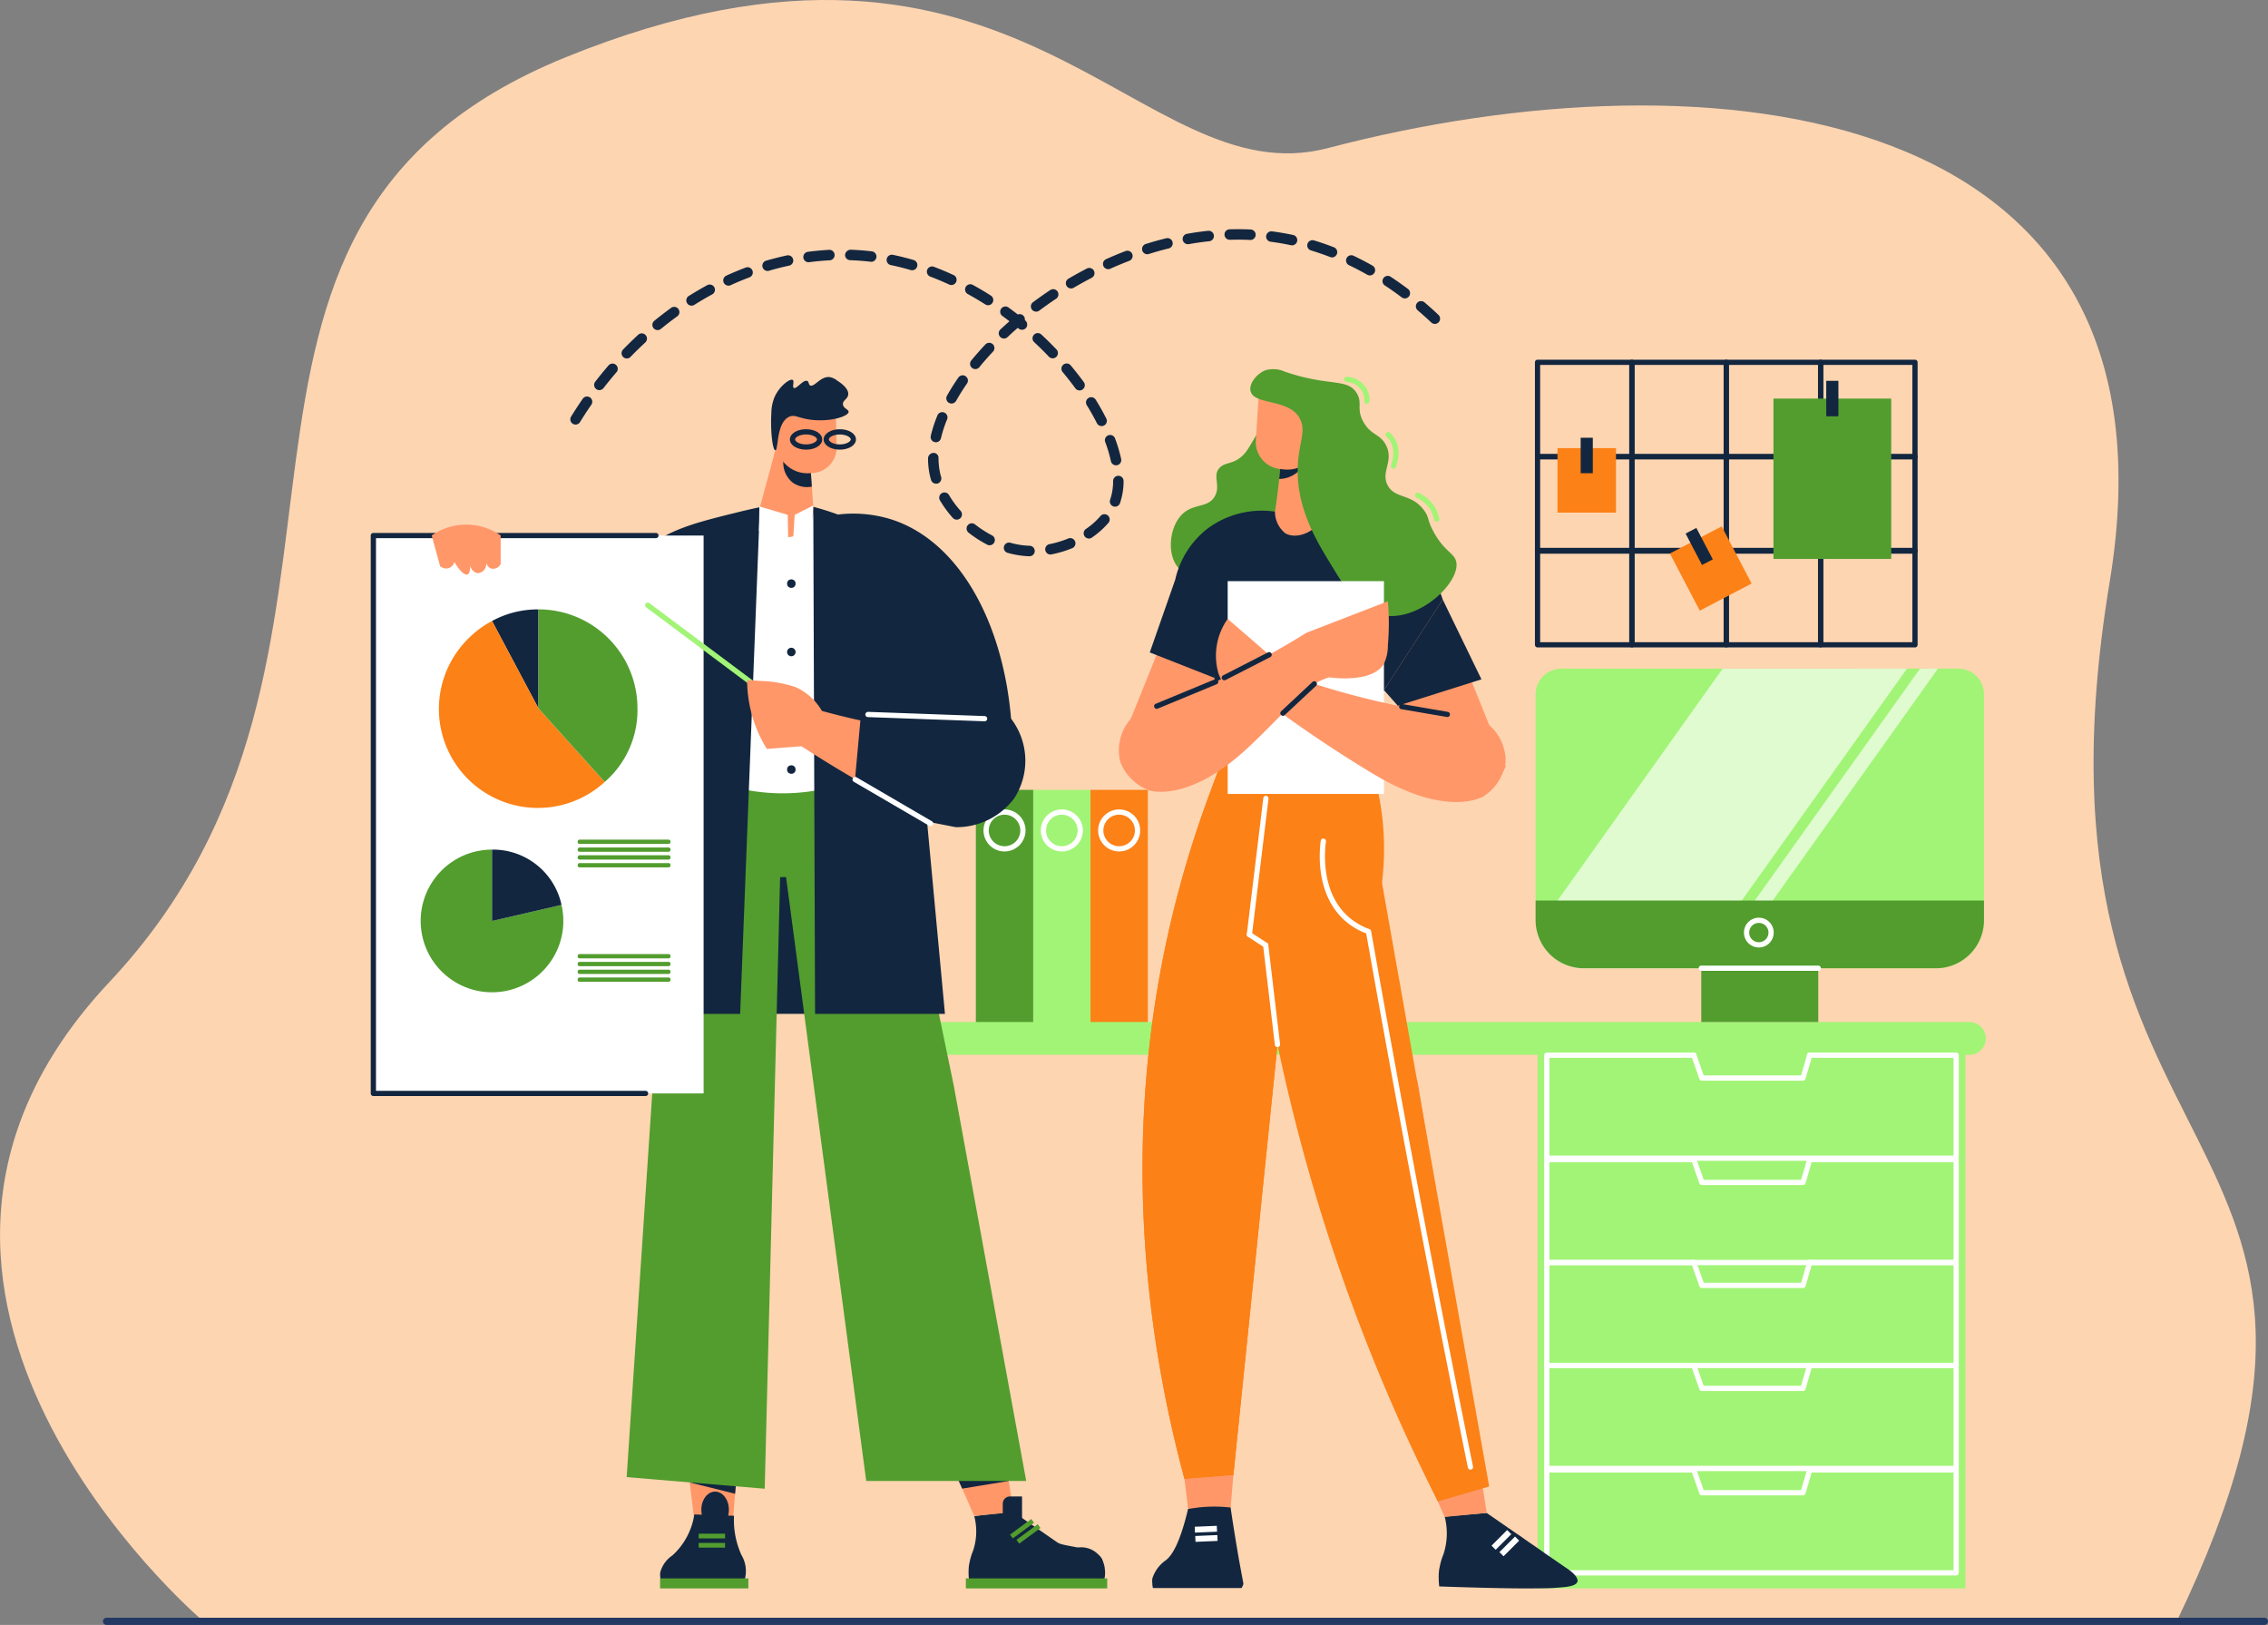 <svg xmlns="http://www.w3.org/2000/svg" width="227.636" height="163.072" viewBox="0 0 227.636 163.072"><rect x="0" y="0" width="227.636" height="163.072" fill="#808080" stroke="none"/><g transform="translate(-380.682 -6399)"><g transform="translate(7090.318 12211.083)"><path d="M295.2,301.082s-38.447-32.828-9.22-63.942c31.117-33.126,3.549-75.653,45.789-92.812,45.667-18.551,57.417,14.122,76.536,9.105,38.132-10.007,86.5-5.079,78.452,43.527-10.1,61.015,31.345,53.232,6.728,104.325Z" transform="translate(-6984.646 -5950.657)" fill="#fed5b1"/><path d="M.359,0H216.944a.359.359,0,0,1,.359.359v0a.359.359,0,0,1-.359.359H.359A.359.359,0,0,1,0,.359v0A.359.359,0,0,1,.359,0Z" transform="translate(-6699.303 -5649.73)" fill="#233862"/></g><g transform="translate(-155.764 6204.949)"><g transform="translate(573.657 230.148)"><g transform="translate(60.735 43.17)"><g transform="translate(5.753)"><rect width="5.753" height="23.535" fill="#a2f476"/><g transform="translate(0.769 1.966)"><path d="M607.757,248.969a2.109,2.109,0,1,1,2.107-2.109A2.11,2.11,0,0,1,607.757,248.969Zm0-3.692a1.583,1.583,0,1,0,1.581,1.583A1.585,1.585,0,0,0,607.757,245.278Z" transform="translate(-605.648 -244.752)" fill="#fff"/></g></g><g transform="translate(11.506)"><rect width="5.753" height="23.535" fill="#fc8116"/><g transform="translate(0.768 1.966)"><path d="M610.493,248.969a2.109,2.109,0,1,1,2.107-2.109A2.111,2.111,0,0,1,610.493,248.969Zm0-3.692a1.583,1.583,0,1,0,1.581,1.583A1.585,1.585,0,0,0,610.493,245.278Z" transform="translate(-608.384 -244.752)" fill="#fff"/></g></g><rect width="5.753" height="23.535" fill="#529d2e"/><g transform="translate(0.768 1.966)"><path d="M605.02,248.969a2.109,2.109,0,1,1,2.109-2.109A2.111,2.111,0,0,1,605.02,248.969Zm0-3.692a1.583,1.583,0,1,0,1.583,1.583A1.585,1.585,0,0,0,605.02,245.278Z" transform="translate(-602.911 -244.752)" fill="#fff"/></g></g><path d="M705.331,258.187H601.414a1.644,1.644,0,0,1,0-3.288H705.331a1.644,1.644,0,1,1,0,3.288Z" transform="translate(-544.87 -188.43)" fill="#a2f476"/><g transform="translate(117.11 68.235)"><rect width="42.947" height="55.074" fill="#a2f476"/><g transform="translate(0.666 1.298)"><g transform="translate(0 0.003)"><path d="M671.029,267.217H629.94a.264.264,0,0,1-.263-.263V256.621a.263.263,0,0,1,.263-.263h14.755a.263.263,0,0,1,0,.526H630.2v9.808h40.564v-9.808h-14.45a.263.263,0,1,1,0-.526h14.713a.262.262,0,0,1,.263.263v10.333A.263.263,0,0,1,671.029,267.217Z" transform="translate(-629.677 -256.358)" fill="#fff"/></g><g transform="translate(14.753)"><path d="M647.918,259.179H637.766a.263.263,0,0,1-.248-.175l-.809-2.3a.268.268,0,0,1,.162-.336.263.263,0,0,1,.336.164l.744,2.117h9.772c.208-.7.414-1.4.606-2.1a.266.266,0,0,1,.321-.185.263.263,0,0,1,.185.322c-.208.767-.437,1.537-.664,2.3A.264.264,0,0,1,647.918,259.179Z" transform="translate(-636.694 -256.357)" fill="#fff"/></g><g transform="translate(0 10.474)"><g transform="translate(0 0.001)"><path d="M671.029,272.2H629.94a.264.264,0,0,1-.263-.263V261.6a.264.264,0,0,1,.263-.263h14.755a.263.263,0,0,1,0,.526H630.2v9.808h40.564v-9.808h-14.45a.263.263,0,1,1,0-.526h14.713a.263.263,0,0,1,.263.263v10.333A.263.263,0,0,1,671.029,272.2Z" transform="translate(-629.677 -261.339)" fill="#fff"/></g><g transform="translate(14.753)"><path d="M647.918,264.163H637.766a.26.26,0,0,1-.248-.177l-.809-2.3a.264.264,0,0,1,.5-.172l.744,2.121h9.772c.208-.7.414-1.4.606-2.1a.262.262,0,1,1,.506.135c-.208.769-.437,1.537-.664,2.306A.263.263,0,0,1,647.918,264.163Z" transform="translate(-636.694 -261.339)" fill="#fff"/></g></g><g transform="translate(0 20.807)"><g transform="translate(0 0.001)"><path d="M671.029,277.115H629.94a.264.264,0,0,1-.263-.263V266.517a.264.264,0,0,1,.263-.263h14.755a.263.263,0,0,1,0,.526H630.2v9.81h40.564v-9.81h-14.45a.263.263,0,1,1,0-.526h14.713a.263.263,0,0,1,.263.263v10.335A.263.263,0,0,1,671.029,277.115Z" transform="translate(-629.677 -266.254)" fill="#fff"/></g><g transform="translate(14.753)"><path d="M647.918,269.078H637.766a.26.26,0,0,1-.248-.177l-.809-2.3a.264.264,0,0,1,.5-.172l.744,2.121h9.772c.208-.7.414-1.4.606-2.1a.262.262,0,1,1,.506.135c-.208.769-.437,1.537-.664,2.306A.263.263,0,0,1,647.918,269.078Z" transform="translate(-636.694 -266.254)" fill="#fff"/></g></g><g transform="translate(0 31.143)"><g transform="translate(0 0.001)"><path d="M671.029,282.029H629.94a.264.264,0,0,1-.263-.263V271.433a.264.264,0,0,1,.263-.263h14.755a.263.263,0,0,1,0,.526H630.2V281.5h40.564V271.7h-14.45a.263.263,0,1,1,0-.526h14.713a.263.263,0,0,1,.263.263v10.333A.263.263,0,0,1,671.029,282.029Z" transform="translate(-629.677 -271.17)" fill="#fff"/></g><g transform="translate(14.754)"><path d="M647.918,273.992H637.765a.26.26,0,0,1-.248-.177l-.807-2.294a.262.262,0,1,1,.494-.177l.746,2.121h9.772c.208-.7.414-1.4.606-2.1a.263.263,0,1,1,.507.139c-.208.767-.437,1.535-.664,2.3A.264.264,0,0,1,647.918,273.992Z" transform="translate(-636.695 -271.17)" fill="#fff"/></g></g><g transform="translate(0 41.615)"><g transform="translate(0 0.002)"><path d="M671.029,287.011H629.94a.264.264,0,0,1-.263-.263V276.415a.263.263,0,0,1,.263-.263h14.755a.263.263,0,0,1,0,.526H630.2v9.808h40.564v-9.808h-14.45a.263.263,0,1,1,0-.526h14.713a.262.262,0,0,1,.263.263v10.333A.263.263,0,0,1,671.029,287.011Z" transform="translate(-629.677 -276.152)" fill="#fff"/></g><g transform="translate(14.753)"><path d="M647.918,278.973H637.766a.26.26,0,0,1-.248-.177l-.809-2.294a.268.268,0,0,1,.162-.336.264.264,0,0,1,.336.164l.744,2.117h9.772c.208-.7.414-1.4.606-2.1a.262.262,0,1,1,.506.137c-.2.746-.425,1.493-.645,2.237C648.137,278.9,648.034,278.973,647.918,278.973Z" transform="translate(-636.694 -276.151)" fill="#fff"/></g></g></g></g><g transform="translate(0 1.734)"><path d="M598.1,259.84q-1.492,18.026-2.983,35.989c-.061.643-.1,1.266-.166,1.907-.061.767-.124,1.514-.185,2.279-1.306.063-2.632.124-3.938.187q-.186-1.586-.435-3.606c-.33-2.817-.746-6.217-1.242-10.07-.891-6.837-1.182-8.847-1.409-12.1a98.066,98.066,0,0,1,.061-14.193q5.1-.621,10.195-1.245C598.019,259.278,598.061,259.568,598.1,259.84Z" transform="translate(-558.38 -185.657)" fill="#ff9769"/><path d="M596.033,284.648a.481.481,0,0,1-.023.12,2.315,2.315,0,0,1-.38.715h-7.945a2.328,2.328,0,0,1-.2-.835,1.557,1.557,0,0,1,.011-.463,2.98,2.98,0,0,1,1.224-1.678,6.973,6.973,0,0,0,2.187-4.1c1.337.04,2.659.09,3.984.13a8.5,8.5,0,0,0,.742,3.929A3.148,3.148,0,0,1,596.033,284.648Z" transform="translate(-558.43 -164.251)" fill="#12263f"/><rect width="8.859" height="1.004" transform="translate(29.04 120.571)" fill="#529d2e"/><rect width="2.649" height="0.471" transform="translate(32.915 116.086)" fill="#529d2e"/><rect width="2.649" height="0.471" transform="translate(32.915 117.012)" fill="#529d2e"/><ellipse cx="1.383" cy="1.822" rx="1.383" ry="1.822" transform="translate(33.18 111.86)" fill="#12263f"/><path d="M593.608,276.511c-.061.643-.1,1.266-.166,1.907-1.512-.372-3.044-.767-4.558-1.139C590.459,277.03,592.034,276.782,593.608,276.511Z" transform="translate(-556.871 -166.34)" fill="#12263f"/><g transform="translate(47.399 72.669)"><path d="M615.238,284.768a1.727,1.727,0,0,1-1.053.473,70.734,70.734,0,0,1-7.558.09c-1.892-.042-3.585-.105-4.371-.132a4.733,4.733,0,0,1-.055-.673,6.065,6.065,0,0,1,.029-.833c.013-.08.025-.158.042-.231a6.462,6.462,0,0,1,.376-1.285,6.085,6.085,0,0,0,.124-3.465c1.3-.193,2.615-.3,3.925-.425.534.368,1.057.732,1.587,1.1.158.105.318.217.482.332.1.067.2.137.3.21.16.109.317.221.484.33.111.08.223.154.334.233l.475.33.307.212c.366.254.473.326.481.33.6.414,3.807.462,4.44,1.633A1.681,1.681,0,0,1,615.238,284.768Z" transform="translate(-589.593 -237.05)" fill="#12263f"/><path d="M613.326,299.926c-1.325.124-2.651.25-3.957.374-.414-.933-.807-1.844-1.2-2.735s-.786-1.741-1.161-2.569c-1.367-3-2.609-5.658-3.688-7.894-3.149-6.486-4.081-8.248-5.075-11.273a43.268,43.268,0,0,1-1.928-16.617c3.419-.185,6.818-.351,10.237-.538l.309.807c1.991,12.454,3.98,24.865,5.969,37.317C613,297.834,613.162,298.892,613.326,299.926Z" transform="translate(-596.202 -258.673)" fill="#ff9769"/><path d="M611.983,283.518l-6.4-.622,3.835-2.9a2.368,2.368,0,0,1,2.714,2.113A2.8,2.8,0,0,1,611.983,283.518Z" transform="translate(-585.856 -235.188)" fill="#12263f"/></g><rect width="14.186" height="1.004" transform="translate(59.731 120.571)" fill="#529d2e"/><rect width="2.649" height="0.471" transform="matrix(0.805, -0.593, 0.593, 0.805, 64.164, 116.177)" fill="#529d2e"/><rect width="2.649" height="0.471" transform="translate(64.809 116.701) rotate(-36.345)" fill="#529d2e"/><path d="M.723,0H1.935a0,0,0,0,1,0,0V2.389a0,0,0,0,1,0,0H0a0,0,0,0,1,0,0V.723A.723.723,0,0,1,.723,0Z" transform="translate(63.435 112.348)" fill="#12263f"/><path d="M607.165,277.752c-1.554.248-3.107.517-4.663.767-.393-.891-.786-1.741-1.161-2.569C603.269,276.549,605.216,277.15,607.165,277.752Z" transform="translate(-543.139 -166.958)" fill="#12263f"/><path d="M603.554,231.539c1.728,3.273,3.444,6.524,5.172,9.8.507.959,1.026,1.941,1.53,2.9l2.655,5.027c-1.175,1.711-2.332,3.429-3.482,5.128L603.6,245.9c-2.474-3.582-4.926-7.178-7.4-10.758,2.929-2.952,5.47-3.515,7.018-3.585C603.336,231.55,603.453,231.547,603.554,231.539Z" transform="translate(-548.806 -215.916)" fill="#ff9769"/><path d="M613.377,251.9l-7.079,4.4-4.922-7.943q-.722-4.037-1.446-8.071l-3.955-9.572a12.789,12.789,0,0,1,5.38.507C608.123,233.421,612.683,241.649,613.377,251.9Z" transform="translate(-549.054 -216.911)" fill="#12263f"/><rect width="21.807" height="26.229" transform="translate(30.557 37.688)" fill="#12263f"/><path d="M597.9,275.458l-10.241,1.236q.656-16.32,1.312-32.637l10.39,6.528Q598.625,263.023,597.9,275.458Z" transform="translate(-558.226 -202.116)" fill="#ff9769"/><path d="M598.916,275.9l10.312-.271q-3.034-16.049-6.063-32.1-4.664,3.986-9.326,7.974Q596.378,263.706,598.916,275.9Z" transform="translate(-551.409 -202.693)" fill="#ff9769"/><path d="M609.456,261.273a16.248,16.248,0,0,1-21.264-1.713q.971-3.191,1.947-6.387-.52-9.757-1.038-19.516a17.913,17.913,0,0,1,9.1-3.091A18.251,18.251,0,0,1,610,234.259l-2.1,18.524Z" transform="translate(-557.634 -217.015)" fill="#ff9769"/><path d="M597.374,227.909c.042.563.078,1.114.12,1.68.046.61.082,1.226.128,1.835.071,1.1.155,2.195.24,3.29-1.932,0-3.864-.006-5.781-.017.647-2.418,1.3-4.821,1.964-7.245Q595.709,227.683,597.374,227.909Z" transform="translate(-553.348 -220.421)" fill="#ff9769"/><path d="M595.44,227.821l.65,1.362c.046.61.082,1.226.128,1.835a2.489,2.489,0,0,1-1.886-.378,2.524,2.524,0,0,1-.912-2.6C594.081,227.966,594.758,227.886,595.44,227.821Z" transform="translate(-551.943 -220.015)" fill="#12263f"/><path d="M596.47,233.134l.149-.006a2.562,2.562,0,0,0,2.5-2.51L599,225.494a5.051,5.051,0,0,0-3.12-.807,5.3,5.3,0,0,0-2.9,1.123l.105,4.421A3.1,3.1,0,0,0,596.47,233.134Z" transform="translate(-552.358 -223.484)" fill="#ff9769"/><path d="M599.73,312.08l-13.855-1.167q2.179-32.7,4.358-65.4l11.086,3.461Q600.524,280.528,599.73,312.08Z" transform="translate(-560.188 -200.508)" fill="#529d2e"/><path d="M610.507,271.712q3.639,19.845,7.274,39.691H601.723q-4.207-31.69-8.414-63.385l11.759-2.594Q607.789,258.568,610.507,271.712Z" transform="translate(-551.993 -200.61)" fill="#529d2e"/><path d="M611.08,250.168a13.5,13.5,0,0,1-2.567,2.525c-7.615,5.691-18.888,1.243-20.652.519a24.77,24.77,0,0,1,2.649-11.7l17.759-.389Q609.676,245.643,611.08,250.168Z" transform="translate(-558.005 -205.353)" fill="#529d2e"/><path d="M608.627,256.252a19.7,19.7,0,0,1-19.851-.162q-.23-11.334-.458-22.672a35.767,35.767,0,0,1,5.418-2.191c.944-.3,1.854-.538,2.72-.736a2.749,2.749,0,0,0,5.491.093,17.257,17.257,0,0,1,8.3,3.61Q609.439,245.225,608.627,256.252Z" transform="translate(-557.495 -217.071)" fill="#fff"/><path d="M598.128,281.171H585.091q.066-21.2.128-42.414a13.354,13.354,0,0,1,4.306-4.92c2.216-1.493,4.753-2.119,8.513-3.044.87-.214,1.591-.37,2.071-.469Q599.118,255.749,598.128,281.171Z" transform="translate(-561.052 -217.254)" fill="#12263f"/><path d="M594.963,281.2H608q-2.182-23.441-4.362-46.881a29.439,29.439,0,0,0-8.853-4.011Q594.872,255.749,594.963,281.2Z" transform="translate(-550.367 -217.279)" fill="#12263f"/><rect width="33.145" height="55.987" transform="translate(0.264 15.914)" fill="#fff"/><g transform="translate(0 15.652)"><path d="M601.24,288.065H573.92a.264.264,0,0,1-.263-.263V231.816a.264.264,0,0,1,.263-.263h28.357a.263.263,0,1,1,0,.526H574.183V287.54H601.24a.263.263,0,1,1,0,.526Z" transform="translate(-573.657 -231.553)" fill="#12263f"/></g><path d="M583.49,235.1a.834.834,0,0,1-1.007.441.847.847,0,0,1-.456-.618.931.931,0,0,1-.828,1.106.912.912,0,0,1-.763-.9c.008.206.021.912-.269,1.024s-.818-.378-1.316-1.243a.921.921,0,0,1-.585.61.932.932,0,0,1-.854-.2l-.845-3.08a6.056,6.056,0,0,1,6.923,0Z" transform="translate(-570.449 -216.334)" fill="#ff9769"/><path d="M594.891,239.78q-.6,1.7-1.186,3.393c1.894,1.264,3.667,2.367,5.275,3.324.807.481,1.573.919,2.283,1.327.889.509,1.581.872,1.684.927,6.843,3.648,10.02,1.482,10.02,1.482a4.61,4.61,0,0,0,1.943-3.318,4.476,4.476,0,0,0-2.687-3.992,76.3,76.3,0,0,1-10.316-1.369C599.371,241.041,597.029,240.43,594.891,239.78Z" transform="translate(-551.556 -206.831)" fill="#ff9769"/><path d="M607.016,251.307q-5.181-1.012-10.361-2.029l.795-8.683,15.122-.177a6.937,6.937,0,0,1,.313,8A7.224,7.224,0,0,1,607.016,251.307Z" transform="translate(-548.304 -206.127)" fill="#12263f"/><g transform="translate(5.012 47.432)"><path d="M583.2,253.83l6.976-1.61a7.159,7.159,0,1,1-8.586-5.367,7.277,7.277,0,0,1,1.61-.183Z" transform="translate(-576.041 -246.669)" fill="#529d2e"/><g transform="translate(7.161)"><path d="M579.447,253.83v-7.161a7.036,7.036,0,0,1,6.976,5.55Z" transform="translate(-579.447 -246.669)" fill="#12263f"/></g></g><g transform="translate(6.903 23.326)"><g transform="translate(5.27)"><path d="M584.11,245.137l-4.663-8.771a9.6,9.6,0,0,1,4.663-1.163Z" transform="translate(-579.447 -235.203)" fill="#12263f"/></g><g transform="translate(0 1.163)"><path d="M586.874,244.527l6.648,7.382a9.934,9.934,0,1,1-13.293-14.765,9.486,9.486,0,0,1,1.983-1.388Z" transform="translate(-576.94 -235.756)" fill="#fc8116"/></g><g transform="translate(9.933)"><path d="M581.665,245.137V235.2a9.933,9.933,0,0,1,9.934,9.934,9.521,9.521,0,0,1-3.286,7.382Z" transform="translate(-581.665 -235.203)" fill="#529d2e"/></g></g><path d="M599.979,226.854c.034.418.582.507.568.757-.025.441-1.77,1.015-3.694.8-1.358-.151-1.676-.572-2.26-.313-1.331.589-1.068,3.37-1.4,3.366-.278,0-.5-1.938-.4-3.7a4.287,4.287,0,0,1,.341-1.682c.511-1.1,1.549-1.848,1.808-1.674.187.124-.08.7.111.8.267.145.952-.879,1.346-.7.189.084.105.349.29.448.4.212,1.013-.9,1.915-.841a1.631,1.631,0,0,1,.805.362c.25.16,1.167.748,1.1,1.392C600.469,226.328,599.948,226.442,599.979,226.854Z" transform="translate(-552.585 -224.108)" fill="#12263f"/><g transform="translate(42.069 5.243)"><path d="M595.29,228.654c-.91,0-1.623-.452-1.623-1.026s.713-1.026,1.623-1.026,1.621.441,1.621,1.026S596.2,228.654,595.29,228.654Zm0-1.526c-.618,0-1.1.269-1.1.5,0,.2.427.5,1.1.5s1.1-.3,1.1-.5S595.969,227.128,595.29,227.128Z" transform="translate(-593.667 -226.602)" fill="#12263f"/></g><g transform="translate(45.458 5.243)"><path d="M596.9,228.654c-.91,0-1.623-.452-1.623-1.026s.713-1.026,1.623-1.026,1.621.452,1.621,1.026S597.813,228.654,596.9,228.654Zm0-1.526c-.616,0-1.1.269-1.1.5,0,.2.429.5,1.1.5s1.1-.3,1.1-.5C598,227.4,597.518,227.128,596.9,227.128Z" transform="translate(-595.279 -226.602)" fill="#12263f"/></g><g transform="translate(27.541 22.647)"><path d="M599.836,244.986a.253.253,0,0,1-.156-.053l-12.818-9.581a.265.265,0,0,1-.052-.37.268.268,0,0,1,.368-.053l12.816,9.581a.264.264,0,0,1-.158.475Z" transform="translate(-586.757 -234.88)" fill="#a2f476"/></g><path d="M598.618,245.1l-5.008.387a12.8,12.8,0,0,1-.776-1.423,13.264,13.264,0,0,1-1.209-5.483c.311.013.776.036,1.337.086a12.039,12.039,0,0,1,3.5.606,5.769,5.769,0,0,1,2.67,2.4c.076.383.595,3.105-.166,3.425A.5.5,0,0,1,598.618,245.1Z" transform="translate(-553.849 -208.159)" fill="#ff9769"/><path d="M592.668,246.625h-8.939a.193.193,0,0,1-.194-.191c0-.154.086-.24.194-.24h8.939a.192.192,0,0,1,.191.191C592.859,246.539,592.773,246.625,592.668,246.625Z" transform="translate(-562.768 -199.761)" fill="#529d2e"/><path d="M592.668,247h-8.939a.193.193,0,0,1-.194-.193c0-.151.086-.238.194-.238h8.939a.192.192,0,0,1,.191.191C592.859,246.912,592.773,247,592.668,247Z" transform="translate(-562.768 -199.349)" fill="#529d2e"/><path d="M592.668,247.372h-8.939a.193.193,0,0,1-.194-.193c0-.151.086-.24.194-.24h8.939a.194.194,0,0,1,.191.193C592.859,247.286,592.773,247.372,592.668,247.372Z" transform="translate(-562.768 -198.939)" fill="#529d2e"/><path d="M592.668,247.745h-8.939a.194.194,0,0,1-.194-.193c0-.154.086-.24.194-.24h8.939a.192.192,0,0,1,.191.193C592.859,247.657,592.773,247.745,592.668,247.745Z" transform="translate(-562.768 -198.528)" fill="#529d2e"/><path d="M592.668,252.088h-8.939a.194.194,0,0,1-.194-.193c0-.154.086-.24.194-.24h8.939a.192.192,0,0,1,.191.193C592.859,252,592.773,252.088,592.668,252.088Z" transform="translate(-562.768 -193.741)" fill="#529d2e"/><path d="M592.668,252.459h-8.939a.193.193,0,0,1-.194-.191c0-.153.086-.24.194-.24h8.939a.192.192,0,0,1,.191.193C592.859,252.373,592.773,252.459,592.668,252.459Z" transform="translate(-562.768 -193.329)" fill="#529d2e"/><path d="M592.668,252.832h-8.939a.193.193,0,0,1-.194-.191c0-.153.086-.24.194-.24h8.939a.192.192,0,0,1,.191.191C592.859,252.746,592.773,252.832,592.668,252.832Z" transform="translate(-562.768 -192.918)" fill="#529d2e"/><path d="M592.668,253.205h-8.939a.193.193,0,0,1-.194-.191c0-.153.086-.24.194-.24h8.939a.192.192,0,0,1,.191.191C592.859,253.119,592.773,253.205,592.668,253.205Z" transform="translate(-562.768 -192.507)" fill="#529d2e"/><path d="M595.146,234.593q-1.479-.933-2.956-1.869.025-1.22.046-2.437l2.845.845Z" transform="translate(-553.227 -217.296)" fill="#fff"/><path d="M595.646,234.641h-1.854q.11-1.728.221-3.454.927-.47,1.854-.944Z" transform="translate(-551.461 -217.345)" fill="#fff"/><circle cx="0.427" cy="0.427" r="0.427" transform="translate(41.787 20.312)" fill="#12263f"/><path d="M594.387,237.461a.427.427,0,1,1-.427-.427A.427.427,0,0,1,594.387,237.461Z" transform="translate(-551.746 -209.859)" fill="#12263f"/><circle cx="0.427" cy="0.427" r="0.427" transform="translate(41.787 38.97)" fill="#12263f"/><g transform="translate(49.641 33.609)"><path d="M609.232,241.04l-11.708-.421a.266.266,0,0,1-.254-.273.283.283,0,0,1,.273-.252l11.7.421a.263.263,0,0,1-.008.526Z" transform="translate(-597.269 -240.094)" fill="#fff"/></g><g transform="translate(48.341 40.131)"><path d="M604.5,248.143a.279.279,0,0,1-.133-.036l-7.583-4.421a.264.264,0,0,1,.265-.456l7.583,4.423a.263.263,0,0,1-.133.49Z" transform="translate(-596.65 -243.196)" fill="#fff"/></g></g><g transform="translate(75.067 0.932)"><path d="M623.578,234.683c-.587,2.275-1.383,5.367-4.179,7.171-1.831,1.184-5.241,2.277-6.759.637-1.23-1.329-.952-4.169.389-5.439,1.135-1.076,2.559-.574,3.238-1.77.618-1.1-.269-2.052.473-2.849.576-.616,1.377-.328,2.332-1.251a3.841,3.841,0,0,0,.605-.778c1.934-3.128,2.92-5.637,3.538-5.569C624.047,224.928,624.846,229.768,623.578,234.683Z" transform="translate(-606.617 -222.505)" fill="#529d2e"/><path d="M621.305,274.453l10.317-3.372Q628.711,258,625.8,244.921l-9.679.347Z" transform="translate(-601.912 -200.361)" fill="#ff9769"/><path d="M611.209,272.45l10.838.61q2.044-13.245,4.085-26.49l-9.141-3.194Q614.1,257.914,611.209,272.45Z" transform="translate(-607.327 -202.065)" fill="#ff9769"/><path d="M629.778,255.047a42.3,42.3,0,0,0-16.188-4.514,31.572,31.572,0,0,0,2.853-9.965l11.843.128a23.157,23.157,0,0,1,1.493,14.351Z" transform="translate(-604.704 -205.16)" fill="#ff9769"/><path d="M627.9,252.449l-11.5-.574q-1.473-9.388-2.943-18.779a18.2,18.2,0,0,1,23.122,4.465Q632.238,245,627.9,252.449Z" transform="translate(-604.851 -215.971)" fill="#ff9769"/><path d="M624.646,284.983c0,.282.032.532.048.721.845.032,2.659.093,4.678.141,1.861.046,3.927.078,5.569.046a22.8,22.8,0,0,0,2.5-.141c.547-.078,1.015-.2,1.125-.517a.286.286,0,0,0-.015-.25c-.109-.484-.969-1.047-1.236-1.219-.627-.437-1.268-.877-1.909-1.314-.391-.282-.8-.563-1.2-.845-.172-.109-.345-.235-.515-.345-.111-.092-.221-.156-.33-.233-.156-.109-.328-.235-.5-.359-.124-.08-.233-.158-.359-.235-.172-.126-.345-.235-.517-.359a3.686,3.686,0,0,0-.328-.219c-.172-.126-.345-.25-.515-.362-.563-.391-1.127-.782-1.676-1.156-1.423.109-2.815.233-4.224.36a6.678,6.678,0,0,1-.124,3.786,6.21,6.21,0,0,0-.391,1.36,1.509,1.509,0,0,0-.048.25A6.01,6.01,0,0,0,624.646,284.983Z" transform="translate(-592.521 -163.526)" fill="#12263f"/><path d="M622.456,275.545c1.94,5.952,3.359,8.777,4.015,12.236a27.3,27.3,0,0,0,1.732,5.782c.254.6.448.963.723,1.575q1.4,3.109,2.985,6.715c1.409-.145,2.817-.269,4.226-.414q-3.45-21.6-6.921-43.2l-.309-.87q-5.159,1.678-10.318,3.376A132.79,132.79,0,0,0,622.456,275.545Z" transform="translate(-599.191 -186.642)" fill="#ff9769"/><path d="M622.315,234.817a3.161,3.161,0,0,1-5.647.94q.492-2.488.751-5.115c.046-.471.094-.94.126-1.425a4.079,4.079,0,0,1,.029-.423c0-.015.048-.906.048-.906.954-.141,1.909-.282,2.878-.423a31.939,31.939,0,0,0,.658,3.536A36.007,36.007,0,0,0,622.315,234.817Z" transform="translate(-601.31 -219.605)" fill="#ff9769"/><path d="M617.3,227.95a1.321,1.321,0,0,0,1.724.574,1.234,1.234,0,0,0,.242-1.749,1.322,1.322,0,0,0-1.722-.576A1.236,1.236,0,0,0,617.3,227.95Z" transform="translate(-600.887 -221.155)" fill="#ff9769"/><path d="M617.131,227.965a.93.93,0,0,0,1.261.292.872.872,0,0,0,.3-1.224.937.937,0,0,0-1.264-.292A.872.872,0,0,0,617.131,227.965Z" transform="translate(-600.951 -220.548)" fill="#ff9769"/><path d="M619.434,228.614a2.909,2.909,0,0,1-2.409,1.331c.046-.471.095-.94.126-1.425a4.062,4.062,0,0,1,.029-.423Z" transform="translate(-600.916 -218.908)" fill="#12263f"/><g transform="translate(13.756 1.039)"><path d="M618.631,233.25l-.158-.015a2.737,2.737,0,0,1-2.563-2.788l.351-5.466a5.386,5.386,0,0,1,3.366-.727,5.655,5.655,0,0,1,3.048,1.324l-.3,4.716A3.311,3.311,0,0,1,618.631,233.25Z" transform="translate(-615.906 -224.22)" fill="#ff9769"/></g><path d="M635.923,253.437c-.708,2.214-6.023,3.166-6.711,2.59-.62-1.306-1.24-2.613-1.861-3.9q-3.418-7.206-6.841-14.372c.065-.109.133-.2.2-.309a12.657,12.657,0,0,1,6.955-4.518q1.794,4.45,3.587,8.9C632.8,245.708,634.371,249.56,635.923,253.437Z" transform="translate(-597.074 -213.58)" fill="#ff9769"/><path d="M609.534,252.2c.708,2.214,6.023,3.166,6.709,2.59.62-1.306,1.241-2.611,1.861-3.9q3.422-7.209,6.843-14.372c-.067-.111-.132-.2-.2-.311a12.65,12.65,0,0,0-6.953-4.518l-3.589,8.9C612.656,244.467,611.084,248.321,609.534,252.2Z" transform="translate(-609.174 -214.948)" fill="#ff9769"/><path d="M611.262,274.152c.208,3.046.477,4.951,1.493,12.93.351,2.735.662,5.241.952,7.5.063.643.145,1.266.208,1.865.248,1.989.475,3.751.641,5.243,1.388-.063,2.8-.124,4.207-.187.166-1.968.33-3.957.5-5.927q1.523-18.521,3.068-37c-.042-.311-.084-.622-.124-.912-3.564-.187-7.148-.372-10.733-.559A103.974,103.974,0,0,0,611.262,274.152Z" transform="translate(-607.549 -186.936)" fill="#ff9769"/><path d="M610.979,285.249a1.95,1.95,0,0,0,0,.5,1.6,1.6,0,0,0,.063.456h8.889a1.745,1.745,0,0,0,.166-.332c0-.04.021-.082.021-.124-.145-.767-.29-1.554-.435-2.342-.311-1.8-.6-3.564-.849-5.283a14.124,14.124,0,0,0-2.84-.04c-.517.04-.994.124-1.43.185-.828,3.482-1.636,4.724-2.279,5.18A3.523,3.523,0,0,0,610.979,285.249Z" transform="translate(-607.598 -163.864)" fill="#12263f"/><rect width="2.217" height="0.588" transform="translate(39.409 116.935) rotate(134.996)" fill="#fff"/><rect width="2.217" height="0.588" transform="translate(9.875 116.683) rotate(177.576)" fill="#fff"/><rect width="2.217" height="0.588" transform="translate(9.929 117.611) rotate(177.576)" fill="#fff"/><rect width="2.217" height="0.588" transform="translate(40.198 117.586) rotate(135)" fill="#fff"/><path d="M619.622,315.508l-4.915.387c-3.5-13.02-6.98-34.092-.837-58.02a107.009,107.009,0,0,1,5.811-16.729q2.911,8.5,5.824,17Q622.562,286.83,619.622,315.508Z" transform="translate(-608.106 -204.522)" fill="#fc8116"/><path d="M619.622,315.508l-4.915.387c-3.5-13.02-6.98-34.092-.837-58.02a107.009,107.009,0,0,1,5.811-16.729q2.911,8.5,5.824,17Q622.562,286.83,619.622,315.508Z" transform="translate(-608.106 -204.522)" fill="#fc8116"/><path d="M639.455,317.24l-5.155,1.5a185.518,185.518,0,0,1-18.5-60.12q5.027-8.994,10.049-17.99Q632.651,278.932,639.455,317.24Z" transform="translate(-602.267 -205.093)" fill="#fc8116"/><path d="M630.859,256.747l-13.413-.795q-1.8-4.434-3.61-8.868l2.142-5.992,11.914-.551a26.183,26.183,0,0,1,1.356,2.92A27.757,27.757,0,0,1,630.859,256.747Z" transform="translate(-604.431 -205.189)" fill="#fc8116"/><path d="M630.278,252.7l-12.345-.53Q615,244.8,612.063,237.42a8.953,8.953,0,0,1,3.194-5.092,9.126,9.126,0,0,1,6.816-1.743,2.786,2.786,0,0,0,1.041,2.174c1.074.627,3.036.013,4.051-1.928a12.456,12.456,0,0,1,11.748,8.576Z" transform="translate(-606.386 -216.269)" fill="#12263f"/><path d="M633.084,237.906c.555.753.29.929.967,2.17,1.087,2,2.086,2.113,2.271,3.011.416,2.006-3.616,5.973-7.316,5.374-2.409-.389-3.723-2.561-5.5-5.5-1.312-2.17-3.471-5.737-3.048-10.1.2-2.058.788-3.027.134-4.209-1.087-1.97-4.6-1.278-4.92-2.718-.17-.767.65-1.751,1.489-2.073a2.772,2.772,0,0,1,1.943.13c4.468,1.545,6.332.608,7.251,2.2.584,1.011-.093,1.52.647,2.849.765,1.369,1.669,1.165,2.266,2.332.837,1.631-.591,2.7.2,4.079C630.225,236.786,631.829,236.2,633.084,237.906Z" transform="translate(-602.437 -223.726)" fill="#529d2e"/><g transform="translate(29.764 12.422)"><path d="M625.685,232.539a.262.262,0,0,1-.246-.175c-.05-.139-.086-.259-.12-.37a2.209,2.209,0,0,0-.4-.833,3.148,3.148,0,0,0-1.249-1.028.263.263,0,1,1,.225-.475,3.709,3.709,0,0,1,1.447,1.19,2.736,2.736,0,0,1,.481,1c.032.1.063.212.109.343a.262.262,0,0,1-.16.336A.242.242,0,0,1,625.685,232.539Z" transform="translate(-623.52 -229.635)" fill="#a2f476"/></g><g transform="translate(26.794 6.325)"><path d="M622.9,230.425c-.2-.036-.288-.177-.257-.317q.035-.161.076-.322a2.608,2.608,0,0,0-.084-2,2.041,2.041,0,0,0-.441-.593.262.262,0,1,1,.355-.385,2.606,2.606,0,0,1,.555.738,3.1,3.1,0,0,1,.124,2.363c-.023.105-.048.21-.072.313A.261.261,0,0,1,622.9,230.425Z" transform="translate(-622.107 -226.735)" fill="#a2f476"/></g><g transform="translate(22.614 0.773)"><path d="M622.413,226.817a.265.265,0,0,1-.263-.265,1.746,1.746,0,0,0-.231-1.026,1.936,1.936,0,0,0-1.583-.91.263.263,0,0,1,.092-.517,2.441,2.441,0,0,1,1.947,1.165,2.273,2.273,0,0,1,.3,1.293A.263.263,0,0,1,622.413,226.817Z" transform="translate(-620.119 -224.094)" fill="#a2f476"/></g><rect width="15.684" height="21.354" transform="translate(10.943 21.294)" fill="#fff"/><path d="M628.2,237.98l8.185-3.166a25.091,25.091,0,0,1,0,4.4,4.22,4.22,0,0,1-.4,1.877c-1.112,1.856-4.775,1.451-5.5,1.36a7.877,7.877,0,0,0-2.462,1.3c-.641.5-.572.645-2.18,2.3-.7.719-1.369,1.385-1.987,2-.776.776-1.39,1.341-1.48,1.425-6.049,5.67-9.93,4.318-9.93,4.318a4.919,4.919,0,0,1-2.924-2.882,4.781,4.781,0,0,1,1.659-4.867,81.536,81.536,0,0,0,10.266-4.283C623.929,240.528,626.176,239.246,628.2,237.98Z" transform="translate(-609.363 -211.503)" fill="#ff9769"/><g transform="translate(3.547 31.122)"><path d="M611.313,241.512a.262.262,0,0,1-.1-.5l5.939-2.458a.263.263,0,0,1,.2.486l-5.939,2.458A.246.246,0,0,1,611.313,241.512Z" transform="translate(-611.05 -238.529)" fill="#12263f"/></g><path d="M622.018,241.545l-6.814-5.889a6.376,6.376,0,0,0-.908,5.525,6.248,6.248,0,0,0,6.313,3.94c1.97,1.428,3.818,2.681,5.494,3.77.843.547,1.642,1.047,2.384,1.512.929.582,1.652,1,1.76,1.06,7.159,4.182,10.64,2,10.64,2A4.921,4.921,0,0,0,643.1,250a4.785,4.785,0,0,0-2.7-4.377,81.5,81.5,0,0,1-10.962-1.892C626.749,243.08,624.272,242.329,622.018,241.545Z" transform="translate(-604.261 -210.575)" fill="#ff9769"/><g transform="translate(16.224 31.337)"><path d="M617.344,242.1a.263.263,0,0,1-.181-.454l3.154-2.948a.264.264,0,0,1,.359.387l-3.154,2.945A.252.252,0,0,1,617.344,242.1Z" transform="translate(-617.08 -238.632)" fill="#12263f"/></g><g transform="translate(10.352 28.415)"><path d="M614.55,240.07a.262.262,0,0,1-.12-.5l4.487-2.3a.263.263,0,0,1,.24.469l-4.487,2.3A.272.272,0,0,1,614.55,240.07Z" transform="translate(-614.286 -237.242)" fill="#12263f"/></g><path d="M617.319,243.628q-3.236-1.271-6.471-2.546,1.277-3.646,2.554-7.3,1.154,1.372,2.308,2.742Z" transform="translate(-607.725 -212.635)" fill="#12263f"/><path d="M631.813,242.74q-4.2,1.325-8.393,2.653-.694-.788-1.392-1.577,2.949-4.544,5.9-9.084Q629.87,238.734,631.813,242.74Z" transform="translate(-595.401 -211.594)" fill="#12263f"/><g transform="translate(20.182 47.125)"><path d="M634.09,309.477a.267.267,0,0,1-.259-.21c-2-9.812-3.963-19.792-5.828-29.658-1.5-7.947-2.973-16-4.377-23.944a6.973,6.973,0,0,1-2.142-1.289c-3.021-2.685-2.544-7.142-2.418-8.008a.251.251,0,0,1,.3-.221.262.262,0,0,1,.221.3c-.118.818-.572,5.033,2.247,7.535a6.524,6.524,0,0,0,2.115,1.245.265.265,0,0,1,.17.2c1.411,7.987,2.893,16.09,4.4,24.083,1.865,9.864,3.824,19.842,5.826,29.65a.261.261,0,0,1-.2.311A.227.227,0,0,1,634.09,309.477Z" transform="translate(-618.962 -246.141)" fill="#fff"/></g><g transform="translate(12.859 42.834)"><path d="M615.742,258.289a.269.269,0,0,1-.261-.294l1.657-13.661a.248.248,0,0,1,.292-.229.262.262,0,0,1,.229.29L616,258.056A.263.263,0,0,1,615.742,258.289Z" transform="translate(-615.479 -244.1)" fill="#fff"/></g><g transform="translate(12.859 56.497)"><path d="M617.382,252.192a.26.26,0,0,1-.143-.044l-1.64-1.068a.264.264,0,0,1-.078-.364.268.268,0,0,1,.366-.076l1.64,1.068a.263.263,0,0,1,.076.364A.26.26,0,0,1,617.382,252.192Z" transform="translate(-615.479 -250.599)" fill="#fff"/></g><g transform="translate(14.499 57.563)"><path d="M617.7,261.6a.265.265,0,0,1-.261-.233l-1.182-9.97a.261.261,0,0,1,.231-.29.257.257,0,0,1,.29.229l1.184,9.969a.263.263,0,0,1-.231.292Z" transform="translate(-616.259 -251.106)" fill="#fff"/></g><g transform="translate(28.15 33.617)"><path d="M627.6,241.028c-.044,0-4.634-.79-4.634-.79a.262.262,0,0,1-.214-.3.265.265,0,0,1,.3-.214l4.589.786a.263.263,0,0,1-.044.521Z" transform="translate(-622.752 -239.716)" fill="#12263f"/></g></g><g transform="translate(116.914 31.005)"><rect width="11.741" height="8.976" transform="translate(16.631 26.488)" fill="#529d2e"/><path d="M674.271,240.6v22.666a4.82,4.82,0,0,1-4.827,4.829H634.1a4.84,4.84,0,0,1-4.724-3.854,4.94,4.94,0,0,1-.105-.976V240.6a2.581,2.581,0,0,1,2.569-2.569H671.7A2.567,2.567,0,0,1,674.271,240.6Z" transform="translate(-629.267 -238.03)" fill="#a2f476"/><path d="M666.487,238.031,645.064,268.1H634.041a4.84,4.84,0,0,1-4.724-3.854l18.667-26.21Z" transform="translate(-629.212 -238.03)" fill="#fff" opacity="0.65"/><path d="M660.655,238.031,639.23,268.1h-1.8l21.424-30.065Z" transform="translate(-620.271 -238.031)" fill="#fff" opacity="0.65"/><path d="M674.271,249.1v1.968a4.82,4.82,0,0,1-4.827,4.829H634.1a4.833,4.833,0,0,1-4.829-4.829V249.1Z" transform="translate(-629.267 -225.83)" fill="#529d2e"/><g transform="translate(20.915 24.994)"><path d="M640.708,252.907a1.494,1.494,0,1,1,1.493-1.495A1.495,1.495,0,0,1,640.708,252.907Zm0-2.462a.968.968,0,1,0,.967.967A.967.967,0,0,0,640.708,250.445Z" transform="translate(-639.215 -249.919)" fill="#fff"/></g><g transform="translate(16.369 29.802)"><path d="M649.056,252.732h-11.74a.263.263,0,1,1,0-.526h11.74a.263.263,0,1,1,0,.526Z" transform="translate(-637.053 -252.206)" fill="#fff"/></g></g><g transform="translate(116.846)"><path d="M638.969,233.28H629.5a.262.262,0,0,1-.263-.263v-9.471a.263.263,0,0,1,.263-.263h9.471a.263.263,0,0,1,.263.263v9.471A.262.262,0,0,1,638.969,233.28Zm-9.208-.526h8.946v-8.946h-8.946Z" transform="translate(-629.235 -223.283)" fill="#12263f"/><g transform="translate(9.471)"><path d="M643.474,233.28H634a.263.263,0,0,1-.263-.263v-9.471a.264.264,0,0,1,.263-.263h9.471a.263.263,0,0,1,.263.263v9.471A.261.261,0,0,1,643.474,233.28Zm-9.208-.526h8.946v-8.946h-8.946Z" transform="translate(-633.74 -223.283)" fill="#12263f"/></g><g transform="translate(18.943)"><path d="M647.979,233.28h-9.471a.262.262,0,0,1-.263-.263v-9.471a.263.263,0,0,1,.263-.263h9.471a.263.263,0,0,1,.263.263v9.471A.262.262,0,0,1,647.979,233.28Zm-9.208-.526h8.946v-8.946h-8.946Z" transform="translate(-638.245 -223.283)" fill="#12263f"/></g><g transform="translate(28.414)"><path d="M652.484,233.28h-9.471a.262.262,0,0,1-.263-.263v-9.471a.263.263,0,0,1,.263-.263h9.471a.263.263,0,0,1,.263.263v9.471A.262.262,0,0,1,652.484,233.28Zm-9.208-.526h8.946v-8.946h-8.946Z" transform="translate(-642.75 -223.283)" fill="#12263f"/></g><g transform="translate(0 9.471)"><path d="M638.969,237.785H629.5a.262.262,0,0,1-.263-.263v-9.471a.263.263,0,0,1,.263-.263h9.471a.263.263,0,0,1,.263.263v9.471A.262.262,0,0,1,638.969,237.785Zm-9.208-.526h8.946v-8.946h-8.946Z" transform="translate(-629.235 -227.788)" fill="#12263f"/></g><g transform="translate(9.471 9.471)"><path d="M643.474,237.785H634a.263.263,0,0,1-.263-.263v-9.471a.264.264,0,0,1,.263-.263h9.471a.263.263,0,0,1,.263.263v9.471A.261.261,0,0,1,643.474,237.785Zm-9.208-.526h8.946v-8.946h-8.946Z" transform="translate(-633.74 -227.788)" fill="#12263f"/></g><g transform="translate(18.943 9.471)"><path d="M647.979,237.785h-9.471a.262.262,0,0,1-.263-.263v-9.471a.263.263,0,0,1,.263-.263h9.471a.263.263,0,0,1,.263.263v9.471A.262.262,0,0,1,647.979,237.785Zm-9.208-.526h8.946v-8.946h-8.946Z" transform="translate(-638.245 -227.788)" fill="#12263f"/></g><g transform="translate(28.414 9.471)"><path d="M652.484,237.785h-9.471a.262.262,0,0,1-.263-.263v-9.471a.263.263,0,0,1,.263-.263h9.471a.263.263,0,0,1,.263.263v9.471A.262.262,0,0,1,652.484,237.785Zm-9.208-.526h8.946v-8.946h-8.946Z" transform="translate(-642.75 -227.788)" fill="#12263f"/></g><g transform="translate(0 18.879)"><path d="M638.969,242.26H629.5a.263.263,0,0,1-.263-.263v-9.471a.263.263,0,0,1,.263-.263h9.471a.263.263,0,0,1,.263.263V242A.263.263,0,0,1,638.969,242.26Zm-9.208-.526h8.946v-8.946h-8.946Z" transform="translate(-629.235 -232.263)" fill="#12263f"/></g><g transform="translate(9.471 18.879)"><path d="M643.474,242.26H634a.264.264,0,0,1-.263-.263v-9.471a.264.264,0,0,1,.263-.263h9.471a.263.263,0,0,1,.263.263V242A.263.263,0,0,1,643.474,242.26Zm-9.208-.526h8.946v-8.946h-8.946Z" transform="translate(-633.74 -232.263)" fill="#12263f"/></g><g transform="translate(18.943 18.879)"><path d="M647.979,242.26h-9.471a.263.263,0,0,1-.263-.263v-9.471a.263.263,0,0,1,.263-.263h9.471a.263.263,0,0,1,.263.263V242A.263.263,0,0,1,647.979,242.26Zm-9.208-.526h8.946v-8.946h-8.946Z" transform="translate(-638.245 -232.263)" fill="#12263f"/></g><g transform="translate(28.414 18.879)"><path d="M652.484,242.26h-9.471a.263.263,0,0,1-.263-.263v-9.471a.263.263,0,0,1,.263-.263h9.471a.263.263,0,0,1,.263.263V242A.263.263,0,0,1,652.484,242.26Zm-9.208-.526h8.946v-8.946h-8.946Z" transform="translate(-642.75 -232.263)" fill="#12263f"/></g><rect width="5.871" height="6.475" transform="translate(2.266 8.873)" fill="#fc8116"/><rect width="1.219" height="3.559" transform="translate(4.592 7.833)" fill="#12263f"/><g transform="translate(13.545 16.727)"><rect width="5.871" height="6.475" transform="translate(0 2.722) rotate(-27.625)" fill="#fc8116"/><rect width="1.219" height="3.559" transform="translate(1.578 0.722) rotate(-27.621)" fill="#12263f"/></g><g transform="translate(23.941 2.121)"><rect width="11.822" height="16.093" transform="translate(0 1.782)" fill="#529d2e"/><rect width="1.219" height="3.559" transform="translate(5.301)" fill="#12263f"/></g></g></g><g transform="translate(593.691 217.056)"><path d="M629.287,249.876l-.275-.011a9.292,9.292,0,0,1-1.936-.332.528.528,0,0,1-.366-.648.523.523,0,0,1,.648-.364,8.1,8.1,0,0,0,1.711.292l.231.01a.526.526,0,0,1-.013,1.051Zm2.09-.177a.525.525,0,0,1-.1-1.041,9.972,9.972,0,0,0,1.909-.578.527.527,0,0,1,.4.973,11.227,11.227,0,0,1-2.111.635A.552.552,0,0,1,631.377,249.7Zm-6.109-.927a.5.5,0,0,1-.242-.061,11.957,11.957,0,0,1-1.848-1.188.526.526,0,1,1,.647-.828,10.967,10.967,0,0,0,1.686,1.085.526.526,0,0,1-.244.992Zm9.967-.677a.527.527,0,0,1-.3-.961,7.284,7.284,0,0,0,1.463-1.3.526.526,0,0,1,.8.683A8.533,8.533,0,0,1,635.533,248,.542.542,0,0,1,635.235,248.1ZM621.966,246.2a.526.526,0,0,1-.393-.174,11.217,11.217,0,0,1-1.3-1.777.527.527,0,0,1,.908-.534,9.933,9.933,0,0,0,1.179,1.608.528.528,0,0,1-.042.744A.514.514,0,0,1,621.966,246.2Zm15.894-1.3a.552.552,0,0,1-.173-.029.524.524,0,0,1-.324-.669,5.8,5.8,0,0,0,.3-1.9.526.526,0,0,1,1.051,0,6.849,6.849,0,0,1-.359,2.239A.523.523,0,0,1,637.861,244.9Zm-17.973-2.311a.523.523,0,0,1-.5-.378,7.157,7.157,0,0,1-.187-.809,7.891,7.891,0,0,1-.113-1.331.563.563,0,0,1,.526-.568.49.49,0,0,1,.526.484,7.152,7.152,0,0,0,.1,1.236,6.16,6.16,0,0,0,.162.7.526.526,0,0,1-.359.652A.572.572,0,0,1,619.887,242.59Zm18.068-1.842a.527.527,0,0,1-.515-.414,13.838,13.838,0,0,0-.576-1.938.526.526,0,0,1,.984-.37,14.951,14.951,0,0,1,.622,2.088.529.529,0,0,1-.4.624A.686.686,0,0,1,637.955,240.748Zm-18.081-2.313a.5.5,0,0,1-.122-.015.524.524,0,0,1-.389-.633,13.343,13.343,0,0,1,.679-2.075.525.525,0,0,1,.969.4,12.706,12.706,0,0,0-.627,1.915A.523.523,0,0,1,619.875,238.435Zm16.634-1.623a.525.525,0,0,1-.469-.288c-.3-.587-.635-1.19-1.009-1.793a.526.526,0,1,1,.893-.555c.391.631.744,1.261,1.053,1.875a.523.523,0,0,1-.469.761Zm-52.8-.153a.526.526,0,0,1-.448-.8q.564-.911,1.165-1.783a.526.526,0,1,1,.864.6c-.391.563-.769,1.144-1.133,1.734A.523.523,0,0,1,583.711,236.659Zm37.736-2.111a.537.537,0,0,1-.257-.067.526.526,0,0,1-.2-.717c.341-.606.725-1.217,1.144-1.821a.522.522,0,0,1,.732-.132.528.528,0,0,1,.133.732c-.4.576-.767,1.161-1.093,1.739A.528.528,0,0,1,621.447,234.548Zm12.854-1.314a.524.524,0,0,1-.425-.214q-.6-.82-1.276-1.629a.525.525,0,0,1,.807-.673q.7.836,1.318,1.682a.525.525,0,0,1-.116.734A.513.513,0,0,1,634.3,233.234Zm-48.2-.029a.526.526,0,0,1-.414-.847q.656-.848,1.35-1.65a.525.525,0,0,1,.795.685q-.675.782-1.314,1.606A.524.524,0,0,1,586.1,233.2Zm37.734-2.113a.521.521,0,0,1-.332-.12.527.527,0,0,1-.076-.74c.441-.538.914-1.076,1.413-1.606a.525.525,0,1,1,.765.719c-.481.513-.938,1.03-1.362,1.554A.533.533,0,0,1,623.835,231.092Zm-34.982-1.066a.527.527,0,0,1-.378-.891q.747-.769,1.524-1.488a.525.525,0,1,1,.713.772c-.5.467-1,.946-1.482,1.449A.527.527,0,0,1,588.854,230.026Zm42.748-.013a.529.529,0,0,1-.383-.164c-.469-.5-.961-.982-1.472-1.457a.526.526,0,0,1,.715-.772c.53.492,1.034.992,1.522,1.505a.526.526,0,0,1-.383.887Zm-4.89-1.987a.526.526,0,0,1-.359-.91q.444-.416.91-.824-.353-.271-.713-.532a.525.525,0,0,1,.618-.849q.476.347.933.7a.518.518,0,0,1,.589.156.513.513,0,0,1,.116.408.545.545,0,0,1,.124.782.53.53,0,0,1-.74.071l-.09-.074c-.351.3-.7.616-1.028.927A.531.531,0,0,1,626.712,228.026Zm-34.765-.847a.525.525,0,0,1-.332-.931c.553-.452,1.118-.885,1.688-1.3a.525.525,0,1,1,.618.849q-.832.6-1.642,1.264A.523.523,0,0,1,591.947,227.179Zm78.013-.622a.521.521,0,0,1-.359-.141c-.4-.374-.852-.784-1.358-1.217a.526.526,0,1,1,.683-.8c.521.446.986.868,1.394,1.251a.526.526,0,0,1-.359.908Zm-40.021-1.23a.533.533,0,0,1-.423-.21.526.526,0,0,1,.109-.736q.848-.631,1.745-1.228a.525.525,0,0,1,.58.875q-.874.583-1.7,1.2A.509.509,0,0,1,629.939,225.327Zm-34.584-.6a.519.519,0,0,1-.444-.246.526.526,0,0,1,.164-.725q.911-.571,1.844-1.079a.525.525,0,1,1,.5.923c-.6.326-1.2.677-1.783,1.047A.531.531,0,0,1,595.354,224.723Zm29.766-.042a.528.528,0,0,1-.282-.082q-.874-.555-1.783-1.055a.525.525,0,0,1,.5-.921q.943.514,1.842,1.089a.526.526,0,0,1-.282.969ZM666.945,224a.542.542,0,0,1-.317-.105c-.524-.4-1.087-.8-1.69-1.194a.526.526,0,0,1,.578-.879c.622.41,1.2.824,1.745,1.23a.528.528,0,0,1-.315.948Zm-33.5-1a.526.526,0,0,1-.267-.98q.915-.536,1.867-1.03a.526.526,0,0,1,.479.936c-.616.317-1.221.654-1.814,1A.528.528,0,0,1,633.443,223Zm-34.393-.282a.525.525,0,0,1-.219-1c.65-.3,1.31-.572,1.974-.824a.527.527,0,0,1,.37.986q-.962.359-1.907.795A.538.538,0,0,1,599.051,222.722Zm22.38-.061a.52.52,0,0,1-.221-.05c-.624-.286-1.259-.555-1.9-.8a.529.529,0,0,1-.307-.679.519.519,0,0,1,.679-.3q1,.378,1.974.828a.526.526,0,0,1-.221,1Zm42-.967a.553.553,0,0,1-.261-.067c-.582-.332-1.192-.654-1.829-.957a.526.526,0,0,1,.452-.95q.99.476,1.9.99a.526.526,0,0,1-.259.984Zm-60.45-.448a.526.526,0,0,1-.149-1.03q1.034-.3,2.077-.526a.525.525,0,1,1,.221,1.026q-1.006.214-2,.509A.522.522,0,0,1,602.984,221.246Zm14.513-.067a.508.508,0,0,1-.147-.021c-.658-.193-1.327-.362-2-.5a.526.526,0,0,1,.214-1.03q1.053.221,2.079.521a.526.526,0,0,1-.147,1.03Zm19.676-.111a.528.528,0,0,1-.479-.309.522.522,0,0,1,.263-.694q.971-.438,1.968-.82a.526.526,0,0,1,.376.982c-.645.246-1.285.511-1.913.795A.511.511,0,0,1,637.173,221.067Zm-30.081-.694a.526.526,0,0,1-.067-1.047c.706-.093,1.423-.158,2.134-.2a.526.526,0,0,1,.055,1.051c-.685.034-1.371.1-2.052.187C607.138,220.372,607.115,220.374,607.092,220.374Zm6.292-.046c-.746-.086-1.432-.137-2.115-.162a.527.527,0,0,1-.509-.542.581.581,0,0,1,.544-.509c.713.025,1.432.08,2.138.164a.526.526,0,0,1-.059,1.049Zm46.255-.439a.5.5,0,0,1-.189-.038c-.629-.244-1.278-.471-1.949-.671a.526.526,0,0,1,.3-1.007q1.047.315,2.027.7a.526.526,0,0,1-.191,1.015Zm-18.541-.32a.525.525,0,0,1-.16-1.026q1.019-.325,2.058-.578a.526.526,0,0,1,.25,1.022c-.671.162-1.333.351-1.991.557A.515.515,0,0,1,641.1,219.568Zm14.521-.894a.662.662,0,0,1-.109-.011c-.658-.139-1.337-.259-2.031-.349a.526.526,0,0,1-.454-.589.539.539,0,0,1,.591-.454c.721.095,1.426.219,2.113.362a.526.526,0,0,1-.109,1.041Zm-10.445-.114a.525.525,0,0,1-.09-1.043q1.053-.189,2.117-.3a.526.526,0,0,1,.111,1.047q-1.028.107-2.044.29A.481.481,0,0,1,645.175,218.561Zm6.278-.423c-.713-.036-1.4-.038-2.086-.019a.526.526,0,0,1-.029-1.051c.711-.021,1.428-.017,2.142.019a.526.526,0,0,1-.027,1.051Z" transform="translate(-583.186 -217.056)" fill="#12263f"/></g></g></g></svg>